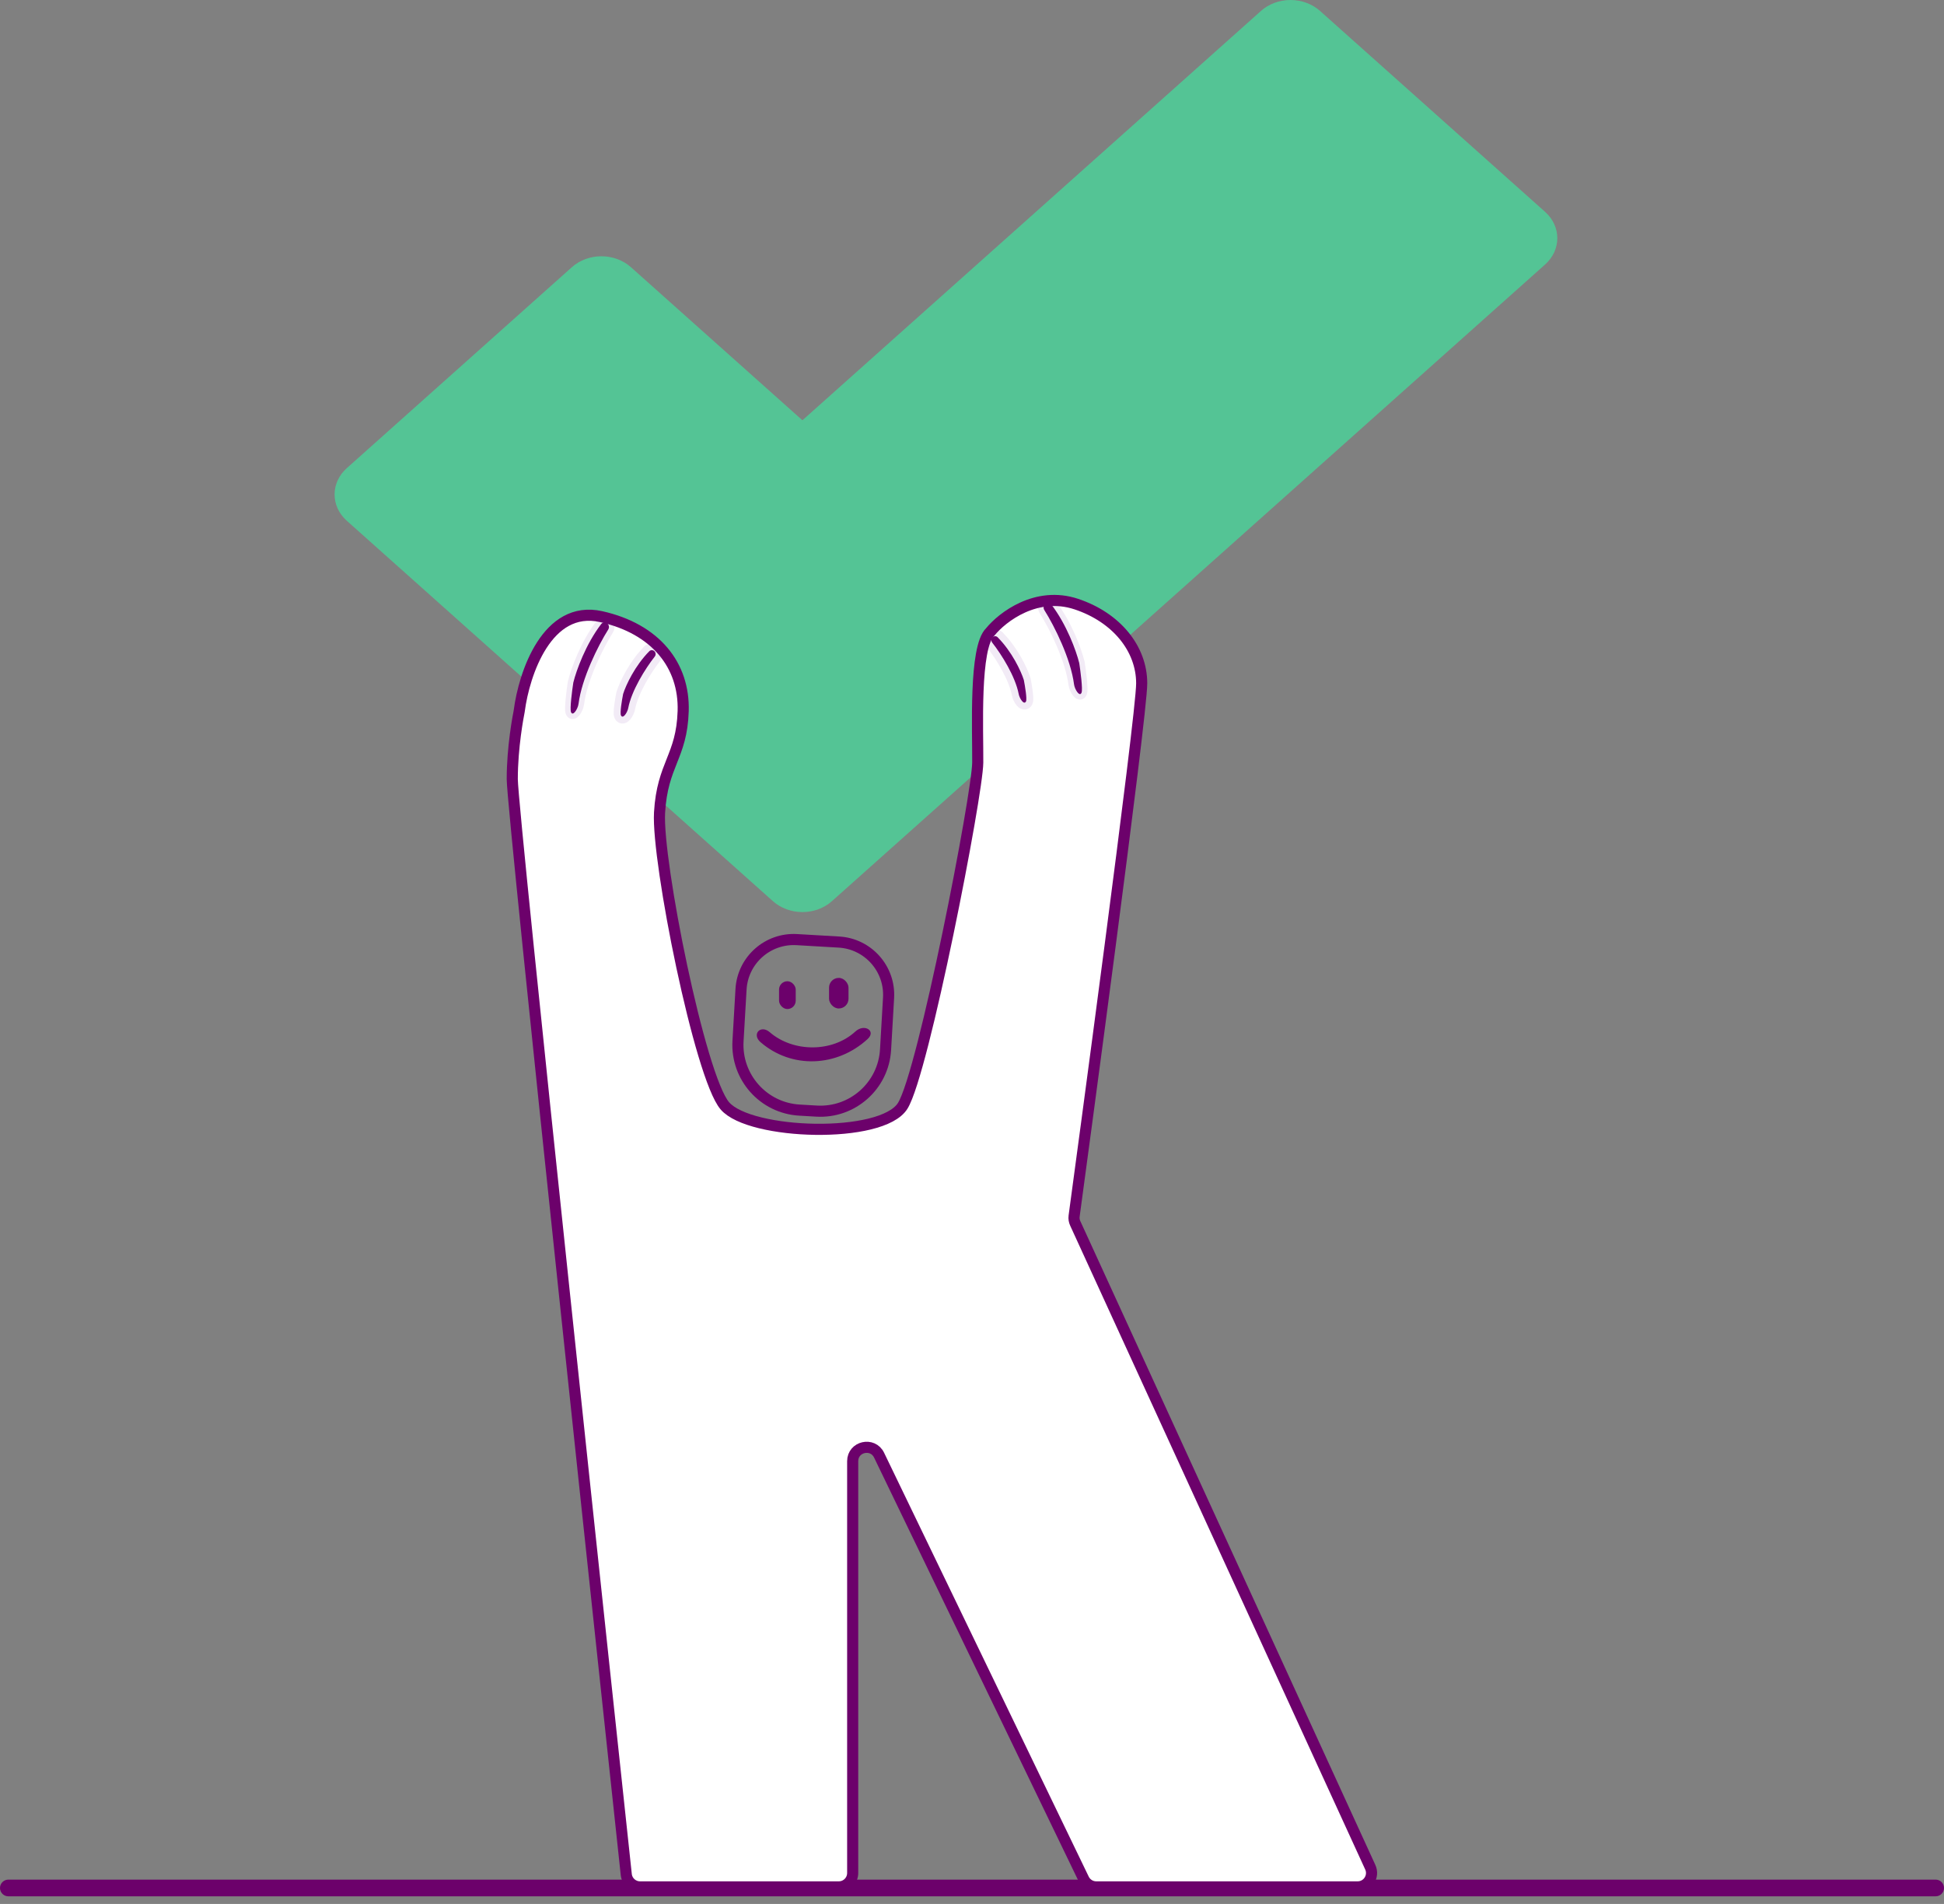 <svg width="240" height="235" viewBox="0 0 240 235" fill="none" xmlns="http://www.w3.org/2000/svg">
<rect x="0" y="0" width="240" height="235" fill="#808080" stroke="none"/>
<path d="M190.753 26.15L162.964 1.347C161.999 0.485 160.688 0 159.322 0C157.955 0 156.644 0.484 155.678 1.347L99.064 51.874L77.89 32.977C76.924 32.116 75.613 31.631 74.246 31.631C72.88 31.631 71.569 32.116 70.603 32.978L42.815 57.782C40.805 59.576 40.805 62.485 42.816 64.279L95.421 111.229C96.387 112.092 97.697 112.576 99.064 112.576C100.431 112.576 101.742 112.092 102.707 111.229L190.753 32.647C192.764 30.853 192.764 27.944 190.753 26.15Z" fill="#54C495"/>
<line x1="238.971" y1="233.029" x2="1.029" y2="233.029" stroke="#6C016B" stroke-width="2.058" stroke-linecap="round"/>
<path d="M77.317 231.371C75.737 216.652 63.247 100.198 63.243 96.179C63.24 92.205 63.979 88.381 64.088 87.84C64.097 87.795 64.103 87.754 64.109 87.708C64.701 83.173 67.53 74.608 74.222 76.111C80.946 77.62 84.517 82.117 84.342 87.775C84.168 93.433 81.772 94.296 81.426 100.297C81.081 106.299 86.398 132.887 89.489 136.492C92.579 140.097 108.875 140.612 111.445 136.492C114.016 132.372 120.676 98.07 120.709 94.122C120.741 90.174 120.251 79.884 122.252 77.996C123.739 76.167 127.947 72.919 132.888 74.566C137.828 76.212 140.95 80.056 140.95 84.343C140.95 88.415 133.368 144.48 132.606 150.103C132.563 150.425 132.617 150.714 132.752 151.009L169.169 230.465C169.69 231.602 168.86 232.896 167.61 232.896H135.337C134.678 232.896 134.078 232.519 133.792 231.926L108.53 179.609C107.738 177.967 105.27 178.532 105.27 180.355V231.18C105.27 232.128 104.502 232.896 103.555 232.896H79.022C78.145 232.896 77.411 232.243 77.317 231.371Z" fill="white" stroke="#6C016B" stroke-width="1.372"/>
<path d="M132.596 84.461C132.201 81.351 130.203 77.315 128.928 75.296C128.712 74.954 128.914 74.487 129.314 74.431C129.501 74.405 129.687 74.478 129.802 74.627C131.69 77.095 132.869 80.337 133.241 81.846C133.401 82.884 133.682 85.065 133.529 85.481C133.305 86.086 132.677 85.101 132.596 84.461Z" fill="#6C016B" stroke="#5C0095" stroke-opacity="0.08" stroke-width="1.372"/>
<path d="M71.425 86.862C71.82 83.752 73.818 79.717 75.093 77.697C75.309 77.355 75.106 76.888 74.706 76.832C74.52 76.806 74.333 76.879 74.219 77.029C72.331 79.496 71.152 82.738 70.78 84.247C70.62 85.285 70.338 87.467 70.492 87.882C70.716 88.487 71.344 87.502 71.425 86.862Z" fill="#6C016B" stroke="#5C0095" stroke-opacity="0.08" stroke-width="1.372"/>
<path d="M125.768 85.674C125.357 83.509 123.654 80.787 122.49 79.311C122.261 79.02 122.435 78.567 122.804 78.527C122.936 78.512 123.069 78.557 123.163 78.652C124.94 80.45 126.049 82.825 126.398 83.927C126.547 84.682 126.81 86.269 126.667 86.571C126.426 87.077 125.873 86.225 125.768 85.674Z" fill="#6C016B" stroke="#5C0095" stroke-opacity="0.08" stroke-width="1.715"/>
<path d="M77.559 87.398C77.97 85.233 79.673 82.511 80.837 81.035C81.066 80.744 80.892 80.291 80.523 80.251C80.391 80.236 80.258 80.281 80.164 80.376C78.387 82.174 77.278 84.549 76.93 85.651C76.78 86.406 76.517 87.993 76.661 88.295C76.901 88.802 77.454 87.949 77.559 87.398Z" fill="#6C016B" stroke="#5C0095" stroke-opacity="0.08" stroke-width="1.715"/>
<path d="M91.485 122.104C91.694 118.51 94.776 115.766 98.371 115.975L103.57 116.277C107.164 116.486 109.908 119.568 109.699 123.162L109.328 129.56C109.07 134.006 105.257 137.4 100.812 137.142L98.695 137.019C94.249 136.761 90.855 132.948 91.113 128.502L91.485 122.104Z" stroke="#6C016B" stroke-width="1.372"/>
<path d="M105.609 127.311C102.743 129.947 97.897 129.885 95.028 127.401C93.902 126.427 92.766 127.658 93.895 128.635C97.713 131.941 103.314 131.74 107.114 128.245C108.209 127.238 106.704 126.304 105.609 127.311Z" fill="#6C016B"/>
<rect x="102.352" y="120.701" width="2.402" height="3.774" rx="1.201" fill="#6C016B"/>
<rect x="96.179" y="121.113" width="2.058" height="3.431" rx="1.029" fill="#6C016B"/>
</svg>
